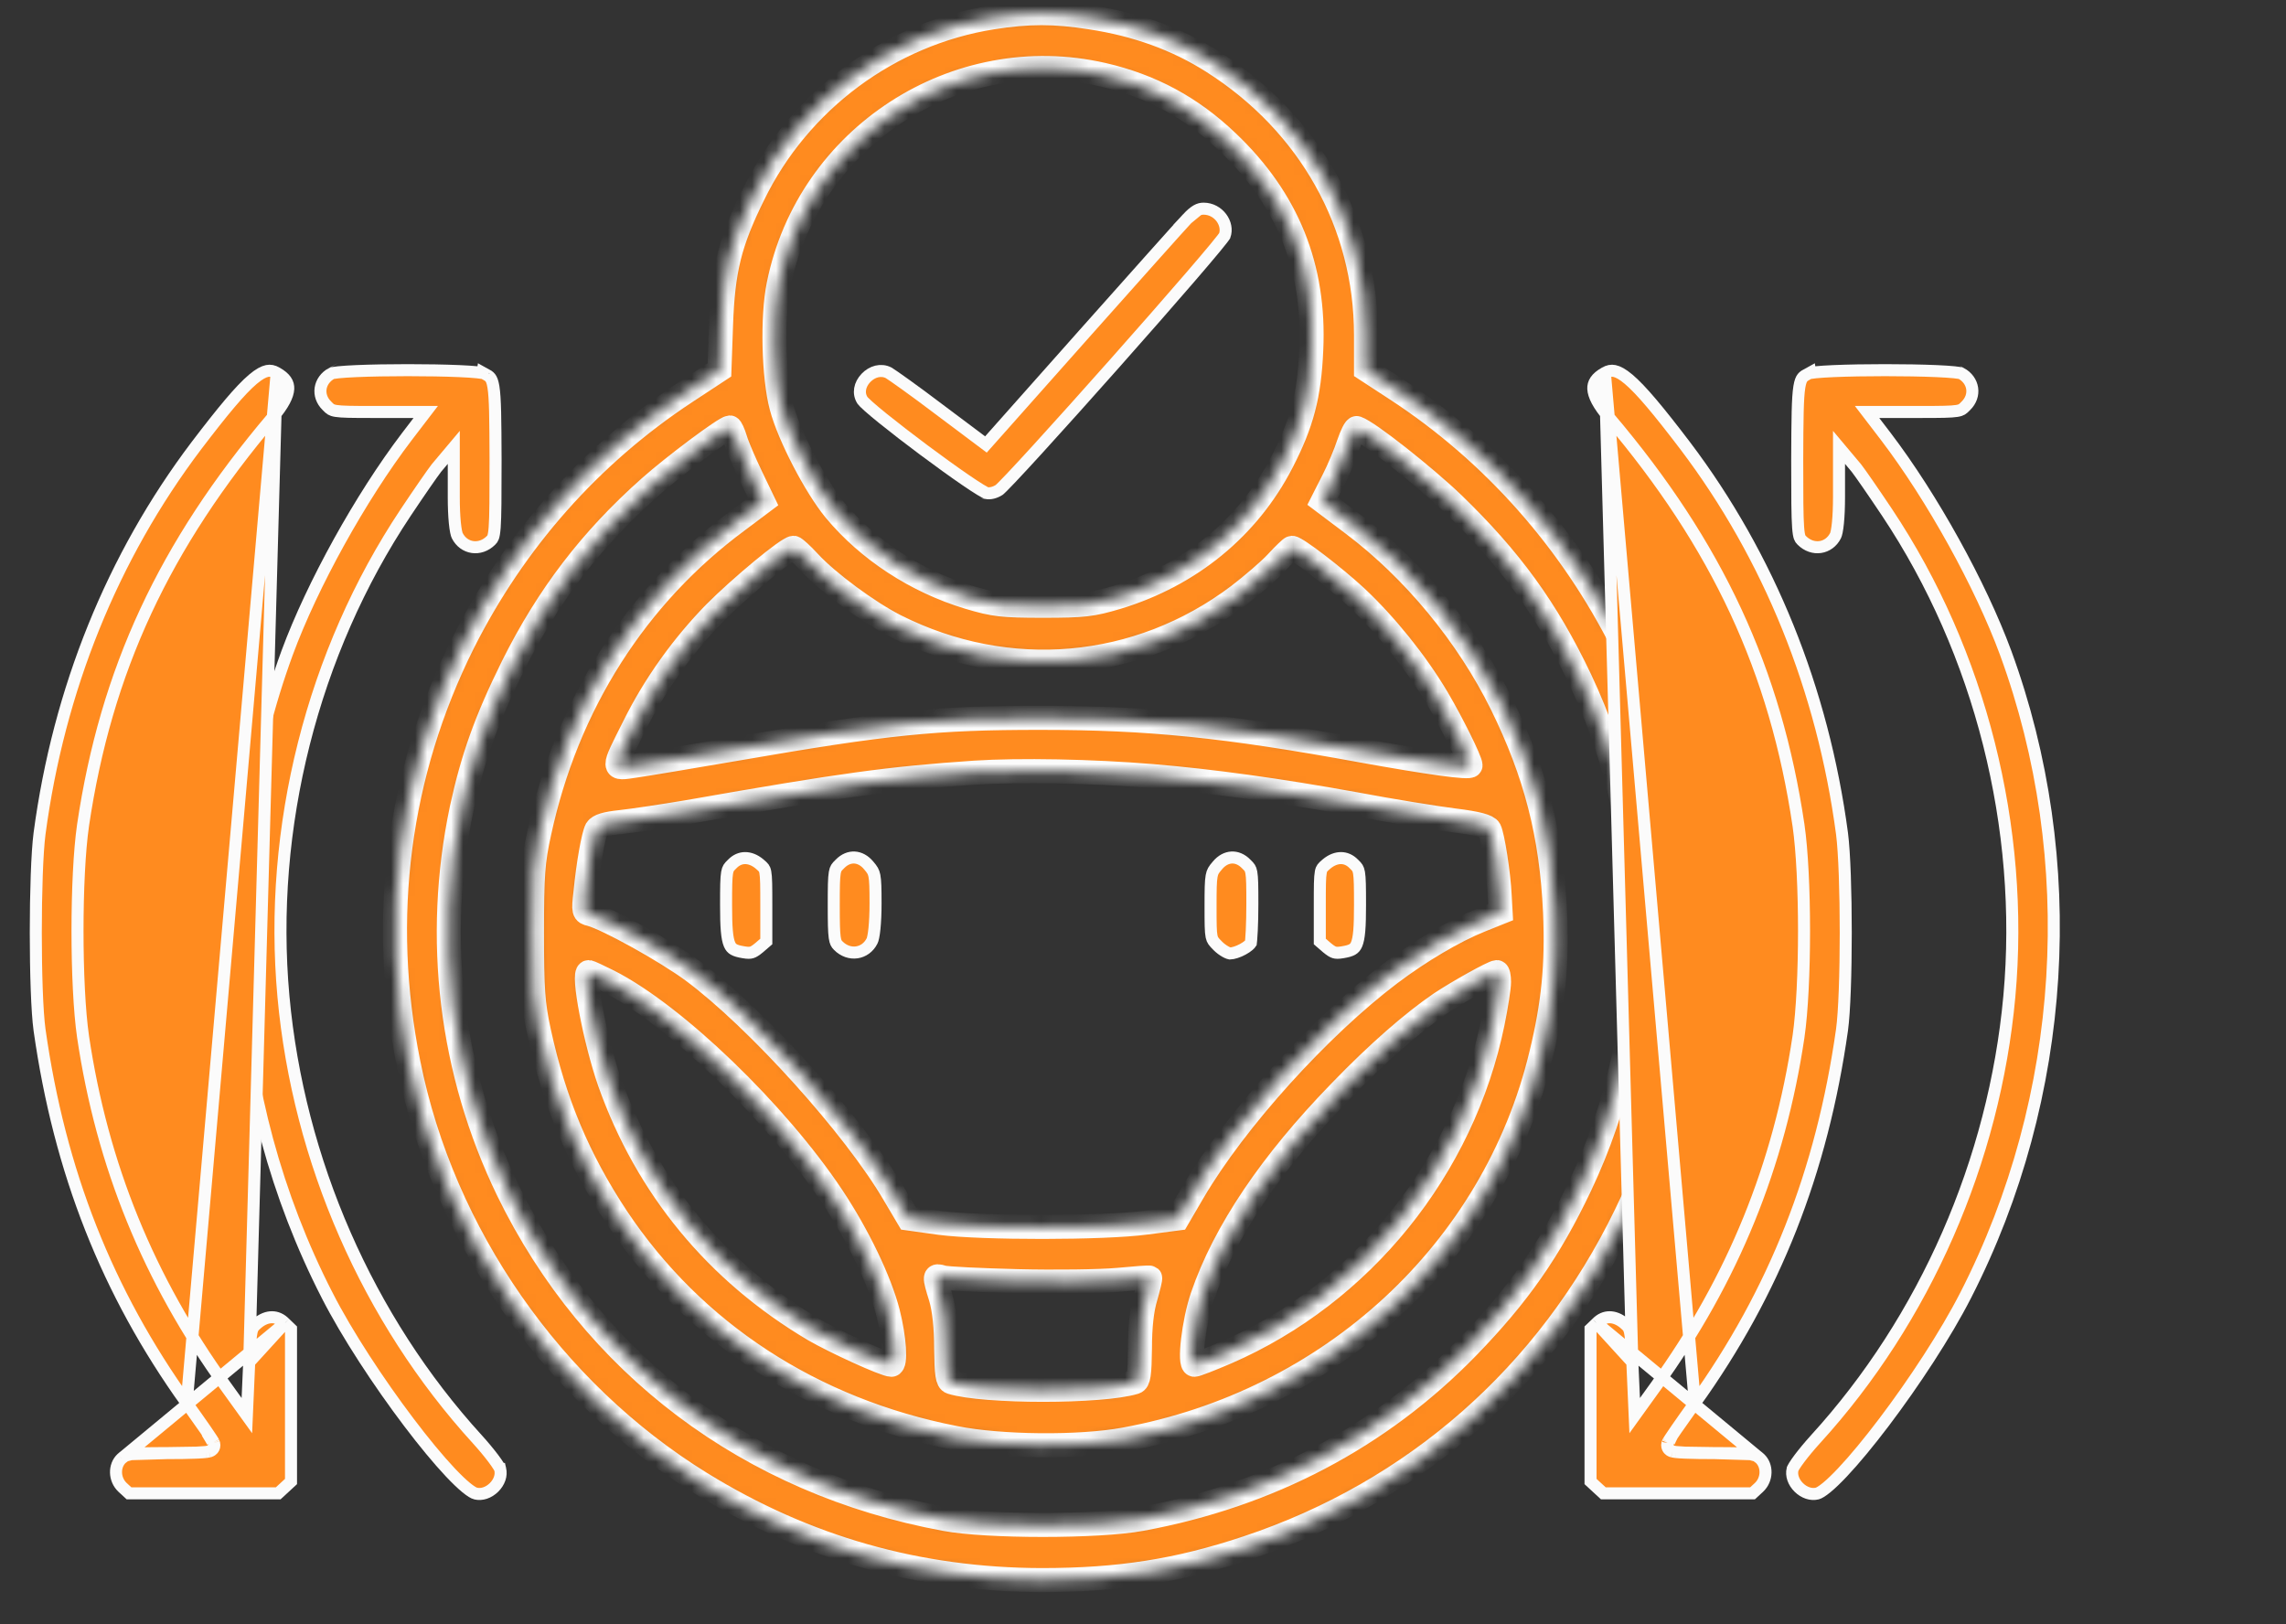<svg width="190" height="135" viewBox="0 0 190 135" fill="none" xmlns="http://www.w3.org/2000/svg">
<rect x="0" y="0" width="190" height="135" fill="#333333" stroke="none"/>
<mask id="path-1-inside-1_62_3787" fill="white">
<path d="M82.482 1.447C73.955 2.79 66.428 8.343 62.612 16.186C60.638 20.186 60.085 22.449 59.927 27.029L59.796 30.739L56.953 32.608C49.058 37.819 42.768 44.925 38.478 53.452C33.083 64.269 31.504 76.27 33.951 88.376C36.794 102.588 45.847 115.615 58.243 123.274C66.954 128.643 76.297 131.301 86.561 131.327C93.035 131.327 97.904 130.564 103.668 128.643C117.59 124.011 128.67 114.273 135.144 100.93C138.276 94.482 139.829 88.639 140.434 81.165C141.935 62.111 132.355 42.977 116.038 32.345L113.537 30.713V27.844C113.537 18.607 108.853 10.238 100.799 5.132C97.825 3.237 94.457 2.026 90.641 1.447C87.64 0.974 85.482 0.974 82.482 1.447ZM91.667 6.211C95.667 7.132 99.01 8.922 102.036 11.817C107.01 16.554 109.3 22.212 108.984 29.055C108.826 32.871 108.195 35.214 106.537 38.424C103.747 43.846 98.931 47.794 92.878 49.636C90.772 50.267 90.088 50.346 86.693 50.346C83.298 50.346 82.614 50.267 80.508 49.636C76.139 48.32 72.165 45.714 69.402 42.398C67.796 40.451 65.586 36.214 64.954 33.819C64.296 31.371 64.165 26.318 64.717 23.66C67.191 11.369 79.482 3.421 91.667 6.211ZM61.112 36.503C61.27 37.056 61.875 38.451 62.428 39.609L63.428 41.688L61.322 43.267C52.874 49.504 47.111 58.558 44.821 69.216C44.294 71.585 44.215 72.769 44.215 77.507C44.215 82.218 44.294 83.428 44.794 85.718C46.058 91.587 48.084 96.377 51.269 101.193C57.638 110.746 67.507 117.194 79.376 119.51C83.193 120.274 89.746 120.326 93.457 119.642C110.59 116.51 124.17 103.983 128.091 87.639C129.118 83.428 129.433 80.191 129.249 75.822C128.96 69.401 127.644 64.295 124.828 58.558C121.985 52.794 117.511 47.373 112.485 43.583L109.932 41.661L110.8 39.951C111.274 39.03 111.853 37.635 112.09 36.898C112.353 36.135 112.642 35.529 112.774 35.582C113.722 35.898 118.38 39.582 120.748 41.846C125.538 46.478 128.565 50.636 131.328 56.452C137.618 69.743 137.618 85.297 131.328 98.561C128.775 103.93 126.223 107.588 121.985 111.957C114.695 119.458 105.458 124.3 94.852 126.248C91.299 126.906 82.035 126.906 78.534 126.248C62.296 123.247 49.269 113.431 42.215 98.93C37.452 89.087 36.109 77.98 38.373 67.216C39.294 62.979 40.399 59.873 42.61 55.4C45.531 49.531 49.111 44.846 54.006 40.503C55.953 38.766 60.243 35.556 60.664 35.529C60.743 35.529 60.954 35.977 61.112 36.503ZM67.27 46.741C68.797 48.399 72.192 50.899 74.429 52.031C83.798 56.742 94.588 55.794 102.931 49.504C104.063 48.636 105.51 47.399 106.116 46.741C106.721 46.083 107.3 45.53 107.379 45.53C107.747 45.53 110.906 47.952 112.695 49.609C115.143 51.899 117.696 55.057 119.459 58.031C120.67 60.084 122.222 63.216 122.222 63.611C122.222 63.874 118.669 63.374 113.143 62.374C101.773 60.295 95.483 59.663 86.43 59.663C77.745 59.663 73.771 60.058 61.164 62.242C57.48 62.874 53.716 63.505 52.795 63.637C50.848 63.926 50.848 64.058 52.69 60.4C54.401 56.926 56.769 53.636 59.454 50.899C61.585 48.767 65.454 45.556 65.954 45.53C66.059 45.53 66.665 46.083 67.27 46.741ZM95.773 64.505C100.589 64.9 106.326 65.69 112.564 66.822C115.643 67.4 119.38 68.006 120.88 68.19C122.801 68.427 123.643 68.664 123.801 68.953C124.065 69.48 124.565 72.664 124.644 74.427L124.722 75.822L123.012 76.507C120.854 77.375 118.011 79.059 115.564 80.902C109.669 85.35 102.668 93.087 99.168 99.061L97.878 101.272L95.246 101.614C91.772 102.088 81.587 102.088 78.139 101.64L75.508 101.272L74.323 99.272C71.06 93.666 62.954 84.692 57.611 80.718C55.374 79.059 50.479 76.349 49.084 75.98C48.505 75.849 48.479 75.77 48.663 74.164C48.9 71.769 49.321 69.427 49.584 68.927C49.769 68.638 50.348 68.453 51.611 68.322C52.585 68.216 55.059 67.848 57.085 67.506C70.139 65.216 73.797 64.716 81.034 64.216C84.719 63.979 90.746 64.084 95.773 64.505ZM50.584 81.56C56.085 84.349 64.533 92.482 69.191 99.482C71.323 102.693 73.113 106.43 73.797 109.062C74.35 111.246 74.481 113.431 74.087 113.431C73.56 113.431 69.402 111.536 67.639 110.51C59.559 105.72 53.769 98.693 50.663 89.929C49.479 86.534 48.374 80.796 48.926 80.796C49.005 80.796 49.742 81.139 50.584 81.56ZM124.591 81.612C124.591 82.06 124.354 83.586 124.065 85.007C121.591 97.114 113.195 107.509 101.931 112.404C100.641 112.957 99.431 113.431 99.273 113.431C98.799 113.431 99.22 109.852 99.931 107.772C101.773 102.377 105.642 96.64 111.432 90.692C114.511 87.507 117.38 85.007 119.722 83.402C121.143 82.454 124.065 80.823 124.407 80.796C124.512 80.796 124.591 81.165 124.591 81.612ZM84.587 106.483C87.693 106.562 91.43 106.509 92.878 106.378C94.325 106.246 95.536 106.141 95.588 106.193C95.641 106.246 95.457 106.957 95.22 107.799C94.904 108.825 94.746 110.273 94.746 112.062C94.72 114.22 94.641 114.773 94.325 114.878C91.614 115.721 81.771 115.721 79.061 114.878C78.745 114.773 78.666 114.22 78.639 112.062C78.639 110.325 78.482 108.825 78.192 107.851C77.613 105.983 77.639 105.957 78.35 106.167C78.666 106.272 81.482 106.404 84.587 106.483Z"/>
</mask>
<path d="M82.482 1.447C73.955 2.79 66.428 8.343 62.612 16.186C60.638 20.186 60.085 22.449 59.927 27.029L59.796 30.739L56.953 32.608C49.058 37.819 42.768 44.925 38.478 53.452C33.083 64.269 31.504 76.27 33.951 88.376C36.794 102.588 45.847 115.615 58.243 123.274C66.954 128.643 76.297 131.301 86.561 131.327C93.035 131.327 97.904 130.564 103.668 128.643C117.59 124.011 128.67 114.273 135.144 100.93C138.276 94.482 139.829 88.639 140.434 81.165C141.935 62.111 132.355 42.977 116.038 32.345L113.537 30.713V27.844C113.537 18.607 108.853 10.238 100.799 5.132C97.825 3.237 94.457 2.026 90.641 1.447C87.64 0.974 85.482 0.974 82.482 1.447ZM91.667 6.211C95.667 7.132 99.01 8.922 102.036 11.817C107.01 16.554 109.3 22.212 108.984 29.055C108.826 32.871 108.195 35.214 106.537 38.424C103.747 43.846 98.931 47.794 92.878 49.636C90.772 50.267 90.088 50.346 86.693 50.346C83.298 50.346 82.614 50.267 80.508 49.636C76.139 48.32 72.165 45.714 69.402 42.398C67.796 40.451 65.586 36.214 64.954 33.819C64.296 31.371 64.165 26.318 64.717 23.66C67.191 11.369 79.482 3.421 91.667 6.211ZM61.112 36.503C61.27 37.056 61.875 38.451 62.428 39.609L63.428 41.688L61.322 43.267C52.874 49.504 47.111 58.558 44.821 69.216C44.294 71.585 44.215 72.769 44.215 77.507C44.215 82.218 44.294 83.428 44.794 85.718C46.058 91.587 48.084 96.377 51.269 101.193C57.638 110.746 67.507 117.194 79.376 119.51C83.193 120.274 89.746 120.326 93.457 119.642C110.59 116.51 124.17 103.983 128.091 87.639C129.118 83.428 129.433 80.191 129.249 75.822C128.96 69.401 127.644 64.295 124.828 58.558C121.985 52.794 117.511 47.373 112.485 43.583L109.932 41.661L110.8 39.951C111.274 39.03 111.853 37.635 112.09 36.898C112.353 36.135 112.642 35.529 112.774 35.582C113.722 35.898 118.38 39.582 120.748 41.846C125.538 46.478 128.565 50.636 131.328 56.452C137.618 69.743 137.618 85.297 131.328 98.561C128.775 103.93 126.223 107.588 121.985 111.957C114.695 119.458 105.458 124.3 94.852 126.248C91.299 126.906 82.035 126.906 78.534 126.248C62.296 123.247 49.269 113.431 42.215 98.93C37.452 89.087 36.109 77.98 38.373 67.216C39.294 62.979 40.399 59.873 42.61 55.4C45.531 49.531 49.111 44.846 54.006 40.503C55.953 38.766 60.243 35.556 60.664 35.529C60.743 35.529 60.954 35.977 61.112 36.503ZM67.27 46.741C68.797 48.399 72.192 50.899 74.429 52.031C83.798 56.742 94.588 55.794 102.931 49.504C104.063 48.636 105.51 47.399 106.116 46.741C106.721 46.083 107.3 45.53 107.379 45.53C107.747 45.53 110.906 47.952 112.695 49.609C115.143 51.899 117.696 55.057 119.459 58.031C120.67 60.084 122.222 63.216 122.222 63.611C122.222 63.874 118.669 63.374 113.143 62.374C101.773 60.295 95.483 59.663 86.43 59.663C77.745 59.663 73.771 60.058 61.164 62.242C57.48 62.874 53.716 63.505 52.795 63.637C50.848 63.926 50.848 64.058 52.69 60.4C54.401 56.926 56.769 53.636 59.454 50.899C61.585 48.767 65.454 45.556 65.954 45.53C66.059 45.53 66.665 46.083 67.27 46.741ZM95.773 64.505C100.589 64.9 106.326 65.69 112.564 66.822C115.643 67.4 119.38 68.006 120.88 68.19C122.801 68.427 123.643 68.664 123.801 68.953C124.065 69.48 124.565 72.664 124.644 74.427L124.722 75.822L123.012 76.507C120.854 77.375 118.011 79.059 115.564 80.902C109.669 85.35 102.668 93.087 99.168 99.061L97.878 101.272L95.246 101.614C91.772 102.088 81.587 102.088 78.139 101.64L75.508 101.272L74.323 99.272C71.06 93.666 62.954 84.692 57.611 80.718C55.374 79.059 50.479 76.349 49.084 75.98C48.505 75.849 48.479 75.77 48.663 74.164C48.9 71.769 49.321 69.427 49.584 68.927C49.769 68.638 50.348 68.453 51.611 68.322C52.585 68.216 55.059 67.848 57.085 67.506C70.139 65.216 73.797 64.716 81.034 64.216C84.719 63.979 90.746 64.084 95.773 64.505ZM50.584 81.56C56.085 84.349 64.533 92.482 69.191 99.482C71.323 102.693 73.113 106.43 73.797 109.062C74.35 111.246 74.481 113.431 74.087 113.431C73.56 113.431 69.402 111.536 67.639 110.51C59.559 105.72 53.769 98.693 50.663 89.929C49.479 86.534 48.374 80.796 48.926 80.796C49.005 80.796 49.742 81.139 50.584 81.56ZM124.591 81.612C124.591 82.06 124.354 83.586 124.065 85.007C121.591 97.114 113.195 107.509 101.931 112.404C100.641 112.957 99.431 113.431 99.273 113.431C98.799 113.431 99.22 109.852 99.931 107.772C101.773 102.377 105.642 96.64 111.432 90.692C114.511 87.507 117.38 85.007 119.722 83.402C121.143 82.454 124.065 80.823 124.407 80.796C124.512 80.796 124.591 81.165 124.591 81.612ZM84.587 106.483C87.693 106.562 91.43 106.509 92.878 106.378C94.325 106.246 95.536 106.141 95.588 106.193C95.641 106.246 95.457 106.957 95.22 107.799C94.904 108.825 94.746 110.273 94.746 112.062C94.72 114.22 94.641 114.773 94.325 114.878C91.614 115.721 81.771 115.721 79.061 114.878C78.745 114.773 78.666 114.22 78.639 112.062C78.639 110.325 78.482 108.825 78.192 107.851C77.613 105.983 77.639 105.957 78.35 106.167C78.666 106.272 81.482 106.404 84.587 106.483Z" fill="#FF8B1F" stroke="#FBFBFB" stroke-width="2" mask="url(#path-1-inside-1_62_3787)"/>
<path d="M98.665 18.184L98.666 18.184L98.661 18.188C98.143 18.733 94.257 23.091 89.988 27.887L82.251 36.598L81.945 36.942L81.577 36.666L77.997 33.982L77.997 33.982L77.995 33.98C76.033 32.489 74.18 31.178 73.869 30.992C73.227 30.658 72.482 30.873 71.969 31.413C71.454 31.954 71.299 32.686 71.687 33.279C71.725 33.335 71.884 33.502 72.205 33.788C72.509 34.058 72.914 34.397 73.39 34.782C74.343 35.551 75.565 36.493 76.797 37.412C78.029 38.33 79.266 39.222 80.246 39.893C80.737 40.229 81.16 40.507 81.483 40.703C81.645 40.802 81.776 40.877 81.876 40.928C81.966 40.974 82.002 40.986 82.002 40.987C82.002 40.987 82.002 40.987 82.002 40.987C82.296 41.035 82.687 40.95 83.046 40.719C83.046 40.719 83.047 40.719 83.048 40.718C83.055 40.712 83.079 40.693 83.123 40.652C83.177 40.602 83.248 40.534 83.337 40.446C83.513 40.27 83.748 40.027 84.034 39.725C84.606 39.122 85.373 38.291 86.27 37.308C88.064 35.341 90.371 32.769 92.658 30.191C94.945 27.612 97.211 25.03 98.922 23.044C99.778 22.05 100.494 21.208 101.004 20.591C101.259 20.282 101.46 20.032 101.601 19.849C101.671 19.758 101.723 19.687 101.758 19.636C101.774 19.613 101.783 19.599 101.788 19.591C102.151 18.599 101.279 17.343 100.036 17.343C99.665 17.343 99.315 17.484 98.665 18.184Z" fill="#FF8B1F" stroke="#FBFBFB"/>
<path d="M60.865 71.802L60.859 71.808L60.852 71.815C60.697 71.963 60.618 72.05 60.563 72.14C60.513 72.222 60.468 72.331 60.433 72.532C60.357 72.972 60.348 73.707 60.348 75.217C60.348 76.117 60.363 76.809 60.409 77.35C60.455 77.895 60.531 78.248 60.631 78.486C60.724 78.706 60.837 78.824 60.986 78.911C61.157 79.009 61.404 79.082 61.797 79.145L61.797 79.145L61.802 79.146C62.155 79.207 62.335 79.199 62.479 79.156C62.63 79.111 62.801 79.01 63.104 78.757L63.691 78.251V75.27C63.691 73.646 63.688 72.909 63.608 72.485C63.572 72.299 63.527 72.211 63.477 72.142C63.414 72.056 63.323 71.974 63.131 71.809C62.719 71.464 62.298 71.316 61.924 71.319C61.555 71.321 61.187 71.47 60.865 71.802Z" fill="#FF8B1F" stroke="#FBFBFB"/>
<path d="M69.813 71.802L69.807 71.808L69.8 71.815C69.645 71.963 69.567 72.05 69.512 72.14C69.462 72.222 69.417 72.332 69.382 72.538C69.305 72.985 69.297 73.733 69.297 75.27C69.297 76.678 69.311 77.44 69.377 77.911C69.409 78.138 69.45 78.267 69.492 78.355C69.531 78.438 69.584 78.508 69.677 78.601C70.583 79.507 71.933 79.3 72.481 78.204L72.481 78.204L72.487 78.193C72.505 78.16 72.541 78.061 72.581 77.868C72.618 77.686 72.653 77.451 72.681 77.17C72.738 76.609 72.771 75.89 72.771 75.085C72.771 73.816 72.755 73.189 72.675 72.785C72.607 72.443 72.499 72.278 72.207 71.937L72.207 71.937L72.201 71.93C71.843 71.496 71.421 71.293 71.023 71.272C70.628 71.251 70.198 71.406 69.813 71.802Z" fill="#FF8B1F" stroke="#FBFBFB"/>
<path d="M101.185 71.93L101.185 71.93L101.178 71.938C101.016 72.126 100.92 72.25 100.851 72.372C100.787 72.487 100.739 72.616 100.703 72.816C100.624 73.25 100.615 73.931 100.615 75.322C100.615 76.776 100.618 77.43 100.7 77.83C100.736 78.004 100.784 78.108 100.85 78.204C100.926 78.316 101.035 78.43 101.232 78.627C101.409 78.804 101.629 78.968 101.836 79.085C101.939 79.144 102.031 79.186 102.106 79.213C102.18 79.24 102.216 79.243 102.22 79.244C102.221 79.244 102.221 79.244 102.221 79.244C102.483 79.244 102.897 79.115 103.295 78.899C103.486 78.796 103.654 78.682 103.78 78.575C103.885 78.485 103.937 78.42 103.959 78.386C103.96 78.376 103.963 78.361 103.966 78.341C103.974 78.284 103.982 78.207 103.991 78.109C104.009 77.914 104.026 77.653 104.04 77.345C104.07 76.728 104.089 75.933 104.089 75.112C104.089 73.654 104.081 72.947 104.005 72.522C103.97 72.327 103.926 72.221 103.876 72.141C103.82 72.051 103.74 71.963 103.585 71.814L103.579 71.808L103.573 71.802C103.187 71.406 102.758 71.251 102.362 71.272C101.965 71.293 101.543 71.496 101.185 71.93Z" fill="#FF8B1F" stroke="#FBFBFB"/>
<path d="M111.584 79.146L111.584 79.146L111.589 79.145C111.982 79.082 112.229 79.009 112.399 78.911C112.549 78.824 112.662 78.706 112.754 78.486C112.855 78.248 112.93 77.895 112.977 77.35C113.022 76.809 113.037 76.117 113.037 75.217C113.037 73.707 113.029 72.972 112.953 72.532C112.918 72.331 112.872 72.222 112.822 72.14C112.767 72.05 112.688 71.963 112.533 71.815L112.527 71.808L112.52 71.802C112.199 71.47 111.831 71.321 111.462 71.319C111.087 71.316 110.667 71.464 110.255 71.809C110.062 71.974 109.972 72.056 109.909 72.142C109.858 72.211 109.813 72.299 109.778 72.485C109.697 72.909 109.695 73.646 109.695 75.27V78.251L110.281 78.757C110.585 79.01 110.756 79.111 110.907 79.156C111.051 79.199 111.23 79.207 111.584 79.146Z" fill="#FF8B1F" stroke="#FBFBFB"/>
<path d="M27.696 30.999C27.608 31.015 27.575 31.027 27.575 31.026C26.499 31.611 26.316 32.892 27.169 33.724L27.174 33.73L27.18 33.736C27.331 33.893 27.414 33.969 27.503 34.022C27.585 34.071 27.7 34.118 27.925 34.154C28.408 34.231 29.231 34.24 30.925 34.24H34.373H35.385L34.769 35.044L33.823 36.28C29.983 41.321 25.955 48.594 23.867 54.256C17.547 71.494 18.748 91.167 27.185 107.65L27.186 107.65C28.839 110.893 31.493 114.927 33.982 118.215C35.225 119.858 36.421 121.305 37.422 122.368C37.924 122.9 38.37 123.329 38.743 123.636C39.134 123.957 39.391 124.098 39.522 124.131L39.523 124.131C40.035 124.262 40.619 124.059 41.058 123.625C41.497 123.192 41.702 122.616 41.573 122.107L41.571 122.098L41.569 122.089C41.569 122.089 41.568 122.089 41.568 122.087C41.563 122.075 41.531 121.995 41.427 121.828C41.324 121.662 41.179 121.454 41 121.215C40.642 120.74 40.166 120.166 39.661 119.61C30.586 109.659 24.805 96.476 23.558 82.816L23.558 82.816C22.284 68.807 25.971 54.218 33.72 42.595C34.822 40.941 35.965 39.292 36.269 38.905L36.274 38.898L36.279 38.892L36.832 38.234L37.715 37.183V38.556V41.319C37.715 42.137 37.747 42.876 37.804 43.454C37.833 43.744 37.867 43.986 37.905 44.175C37.945 44.375 37.982 44.474 37.998 44.505L37.998 44.505L38.004 44.517C38.552 45.613 39.903 45.82 40.809 44.913C40.901 44.821 40.945 44.763 40.985 44.652C41.034 44.514 41.081 44.28 41.115 43.825C41.182 42.918 41.189 41.304 41.189 38.215C41.176 34.781 41.161 33.085 41.011 32.158C40.938 31.707 40.843 31.51 40.75 31.393C40.654 31.273 40.52 31.185 40.225 31.027C40.225 31.027 40.225 31.027 40.225 31.027C40.225 31.028 40.191 31.016 40.098 30.999C39.989 30.98 39.84 30.96 39.65 30.941C39.272 30.903 38.764 30.87 38.164 30.844C36.967 30.792 35.429 30.766 33.889 30.766C32.349 30.766 30.813 30.792 29.619 30.844C29.021 30.87 28.515 30.903 28.139 30.941C27.951 30.96 27.803 30.98 27.696 30.999Z" fill="#FF8B1F" stroke="#FBFBFB"/>
<path d="M133.389 30.991L133.392 30.989C133.678 30.826 133.918 30.78 134.183 30.834C134.472 30.894 134.847 31.085 135.364 31.522C136.404 32.402 137.832 34.112 140.062 37.042C147.034 46.26 151.503 57.31 153.098 69.281C153.304 70.877 153.409 74.196 153.409 77.52C153.409 80.845 153.303 84.108 153.098 85.596C151.425 97.415 147.479 107.392 140.87 116.613L133.389 30.991ZM133.389 30.991C132.641 31.412 132.405 31.843 132.427 32.316C132.451 32.868 132.826 33.64 133.735 34.705L133.736 34.706C142.74 45.325 147.573 55.727 149.482 68.59L149.483 68.592C150.095 72.824 150.095 81.926 149.483 86.158L149.482 86.16C147.891 96.845 144.045 106.316 137.655 115.171L136.708 116.486L135.866 117.656L135.803 116.216L135.671 113.217M133.389 30.991L135.671 113.217M135.671 113.217C135.671 113.217 135.671 113.217 135.671 113.216C135.604 111.769 135.565 111.08 135.467 110.668C135.423 110.483 135.373 110.381 135.314 110.3C135.249 110.21 135.156 110.12 134.98 109.97C134.568 109.626 134.147 109.477 133.773 109.48C133.403 109.482 133.035 109.631 132.714 109.963L132.708 109.969M135.671 113.217L132.708 109.969M132.708 109.969L132.701 109.975M132.708 109.969L132.701 109.975M132.701 109.975L132.197 110.459V116.799V123.134L132.72 123.617L133.261 124.116H139.461H145.66L146.199 123.619C146.903 122.954 146.914 121.816 146.277 121.217L146.277 121.217M132.701 109.975L146.277 121.217M146.277 121.217L146.274 121.215M146.277 121.217L146.274 121.215M146.274 121.215C146.152 121.098 146.069 121.035 145.975 120.988M146.274 121.215L145.975 120.988M145.975 120.988C145.878 120.94 145.74 120.895 145.496 120.861M145.975 120.988L145.496 120.861M145.496 120.861C144.987 120.788 144.147 120.773 142.54 120.773M145.496 120.861L142.54 120.773M142.54 120.773C141.576 120.773 140.7 120.76 140.061 120.734M142.54 120.773L140.061 120.734M140.061 120.734C139.744 120.72 139.476 120.703 139.283 120.682M140.061 120.734L139.283 120.682M139.283 120.682C139.189 120.671 139.095 120.657 139.015 120.638M139.283 120.682L139.015 120.638M139.015 120.638C138.98 120.629 138.917 120.612 138.853 120.578M139.015 120.638L138.853 120.578M138.853 120.578C138.821 120.562 138.763 120.528 138.706 120.468M138.853 120.578L138.706 120.468M138.706 120.468C138.647 120.405 138.566 120.285 138.566 120.116M138.706 120.468L138.566 120.116M138.566 120.116C138.566 120.019 138.595 119.943 138.6 119.929M138.566 120.116L138.6 119.929M138.6 119.929C138.601 119.928 138.601 119.928 138.601 119.927M138.6 119.929L138.601 119.927M138.601 119.927C138.611 119.901 138.622 119.878 138.63 119.863M138.601 119.927L138.63 119.863M138.63 119.863C138.645 119.832 138.663 119.799 138.68 119.77M138.63 119.863L138.68 119.77M138.68 119.77C138.716 119.71 138.764 119.633 138.822 119.545M138.68 119.77L138.822 119.545M138.822 119.545C138.938 119.366 139.104 119.121 139.306 118.828M138.822 119.545L139.306 118.828M139.306 118.828C139.709 118.243 140.264 117.457 140.87 116.613L139.306 118.828ZM139.257 119.667C139.257 119.667 139.258 119.668 139.258 119.668L139.255 119.667C139.255 119.667 139.256 119.667 139.257 119.667Z" fill="#FF8B1F" stroke="#FBFBFB"/>
<path d="M22.995 30.991L22.992 30.989C22.706 30.826 22.466 30.78 22.201 30.834C21.912 30.894 21.537 31.085 21.02 31.522C19.98 32.402 18.552 34.112 16.322 37.042C9.35 46.26 4.881 57.31 3.287 69.281C3.081 70.877 2.975 74.196 2.975 77.52C2.975 80.845 3.081 84.108 3.286 85.596C4.96 97.415 8.905 107.392 15.514 116.613L22.995 30.991ZM22.995 30.991C23.743 31.412 23.979 31.843 23.958 32.316C23.933 32.868 23.558 33.64 22.649 34.705L22.648 34.706C13.644 45.325 8.811 55.727 6.902 68.59L6.902 68.592C6.289 72.824 6.289 81.926 6.902 86.158L6.902 86.16C8.493 96.845 12.34 106.316 18.729 115.171L19.676 116.486L20.518 117.656L20.581 116.216L20.713 113.217M22.995 30.991L20.713 113.217M20.713 113.217C20.713 113.217 20.713 113.217 20.713 113.216C20.78 111.769 20.819 111.08 20.917 110.668C20.961 110.483 21.012 110.381 21.07 110.3C21.136 110.21 21.229 110.12 21.404 109.97C21.817 109.626 22.237 109.477 22.612 109.48C22.981 109.482 23.349 109.631 23.67 109.963L23.677 109.969M20.713 113.217L23.677 109.969M23.677 109.969L23.683 109.975M23.677 109.969L23.683 109.975M23.683 109.975L24.187 110.459V116.799V123.134L23.664 123.617L23.123 124.116H16.924H10.724L10.185 123.619C9.481 122.954 9.47 121.816 10.107 121.217L10.107 121.217M23.683 109.975L10.107 121.217M10.107 121.217L10.11 121.215M10.107 121.217L10.11 121.215M10.11 121.215C10.232 121.098 10.315 121.035 10.41 120.988M10.11 121.215L10.41 120.988M10.41 120.988C10.506 120.94 10.644 120.895 10.889 120.861M10.41 120.988L10.889 120.861M10.889 120.861C11.398 120.788 12.237 120.773 13.844 120.773M10.889 120.861L13.844 120.773M13.844 120.773C14.808 120.773 15.684 120.76 16.323 120.734M13.844 120.773L16.323 120.734M16.323 120.734C16.64 120.72 16.908 120.703 17.102 120.682M16.323 120.734L17.102 120.682M17.102 120.682C17.195 120.671 17.29 120.657 17.369 120.638M17.102 120.682L17.369 120.638M17.369 120.638C17.404 120.629 17.467 120.612 17.532 120.578M17.369 120.638L17.532 120.578M17.532 120.578C17.563 120.562 17.622 120.528 17.678 120.468M17.532 120.578L17.678 120.468M17.678 120.468C17.738 120.405 17.818 120.285 17.818 120.116M17.678 120.468L17.818 120.116M17.818 120.116C17.818 120.019 17.789 119.943 17.784 119.929M17.818 120.116L17.784 119.929M17.784 119.929C17.784 119.928 17.783 119.928 17.783 119.927M17.784 119.929L17.783 119.927M17.783 119.927C17.773 119.901 17.762 119.878 17.755 119.863M17.783 119.927L17.755 119.863M17.755 119.863C17.739 119.832 17.721 119.799 17.704 119.77M17.755 119.863L17.704 119.77M17.704 119.77C17.669 119.71 17.62 119.633 17.562 119.545M17.704 119.77L17.562 119.545M17.562 119.545C17.446 119.366 17.28 119.121 17.079 118.828M17.562 119.545L17.079 118.828M17.079 118.828C16.675 118.243 16.12 117.457 15.514 116.613L17.079 118.828ZM17.127 119.667C17.127 119.667 17.126 119.668 17.126 119.668L17.129 119.667C17.129 119.667 17.128 119.667 17.127 119.667Z" fill="#FF8B1F" stroke="#FBFBFB"/>
<path d="M162.868 30.999C162.957 31.015 162.989 31.027 162.99 31.026C164.065 31.611 164.248 32.892 163.396 33.724L163.39 33.73L163.384 33.736C163.234 33.893 163.15 33.969 163.061 34.022C162.979 34.071 162.864 34.118 162.639 34.154C162.156 34.231 161.333 34.24 159.639 34.24H156.192H155.179L155.795 35.044L156.741 36.28C160.581 41.321 164.61 48.594 166.697 54.256C173.018 71.494 171.816 91.167 163.379 107.65L163.379 107.65C161.725 110.893 159.072 114.927 156.583 118.215C155.339 119.858 154.143 121.305 153.142 122.368C152.64 122.9 152.195 123.329 151.821 123.636C151.43 123.957 151.173 124.098 151.042 124.131L151.042 124.131C150.53 124.262 149.945 124.059 149.506 123.625C149.067 123.192 148.862 122.616 148.991 122.107L148.994 122.098L148.996 122.089C148.996 122.089 148.996 122.089 148.997 122.087C149.002 122.075 149.034 121.995 149.137 121.828C149.24 121.662 149.385 121.454 149.564 121.215C149.922 120.74 150.399 120.166 150.903 119.61C159.978 109.659 165.76 96.476 167.006 82.816L167.006 82.816C168.28 68.807 164.593 54.218 156.845 42.595C155.742 40.941 154.599 39.292 154.295 38.905L154.29 38.898L154.285 38.892L153.732 38.234L152.849 37.183V38.556V41.319C152.849 42.137 152.817 42.876 152.76 43.454C152.731 43.744 152.697 43.986 152.659 44.175C152.619 44.375 152.583 44.474 152.566 44.505L152.566 44.505L152.56 44.517C152.012 45.613 150.662 45.82 149.755 44.913C149.663 44.821 149.619 44.763 149.579 44.652C149.53 44.514 149.483 44.28 149.45 43.825C149.382 42.918 149.375 41.304 149.375 38.215C149.389 34.781 149.403 33.085 149.553 32.158C149.626 31.707 149.722 31.51 149.814 31.393C149.91 31.273 150.044 31.185 150.339 31.027C150.339 31.027 150.339 31.027 150.339 31.027C150.339 31.028 150.374 31.016 150.466 30.999C150.575 30.98 150.725 30.96 150.914 30.941C151.293 30.903 151.801 30.87 152.4 30.844C153.598 30.792 155.135 30.766 156.675 30.766C158.215 30.766 159.751 30.792 160.945 30.844C161.543 30.87 162.049 30.903 162.425 30.941C162.613 30.96 162.761 30.98 162.868 30.999Z" fill="#FF8B1F" stroke="#FBFBFB"/>
</svg>
